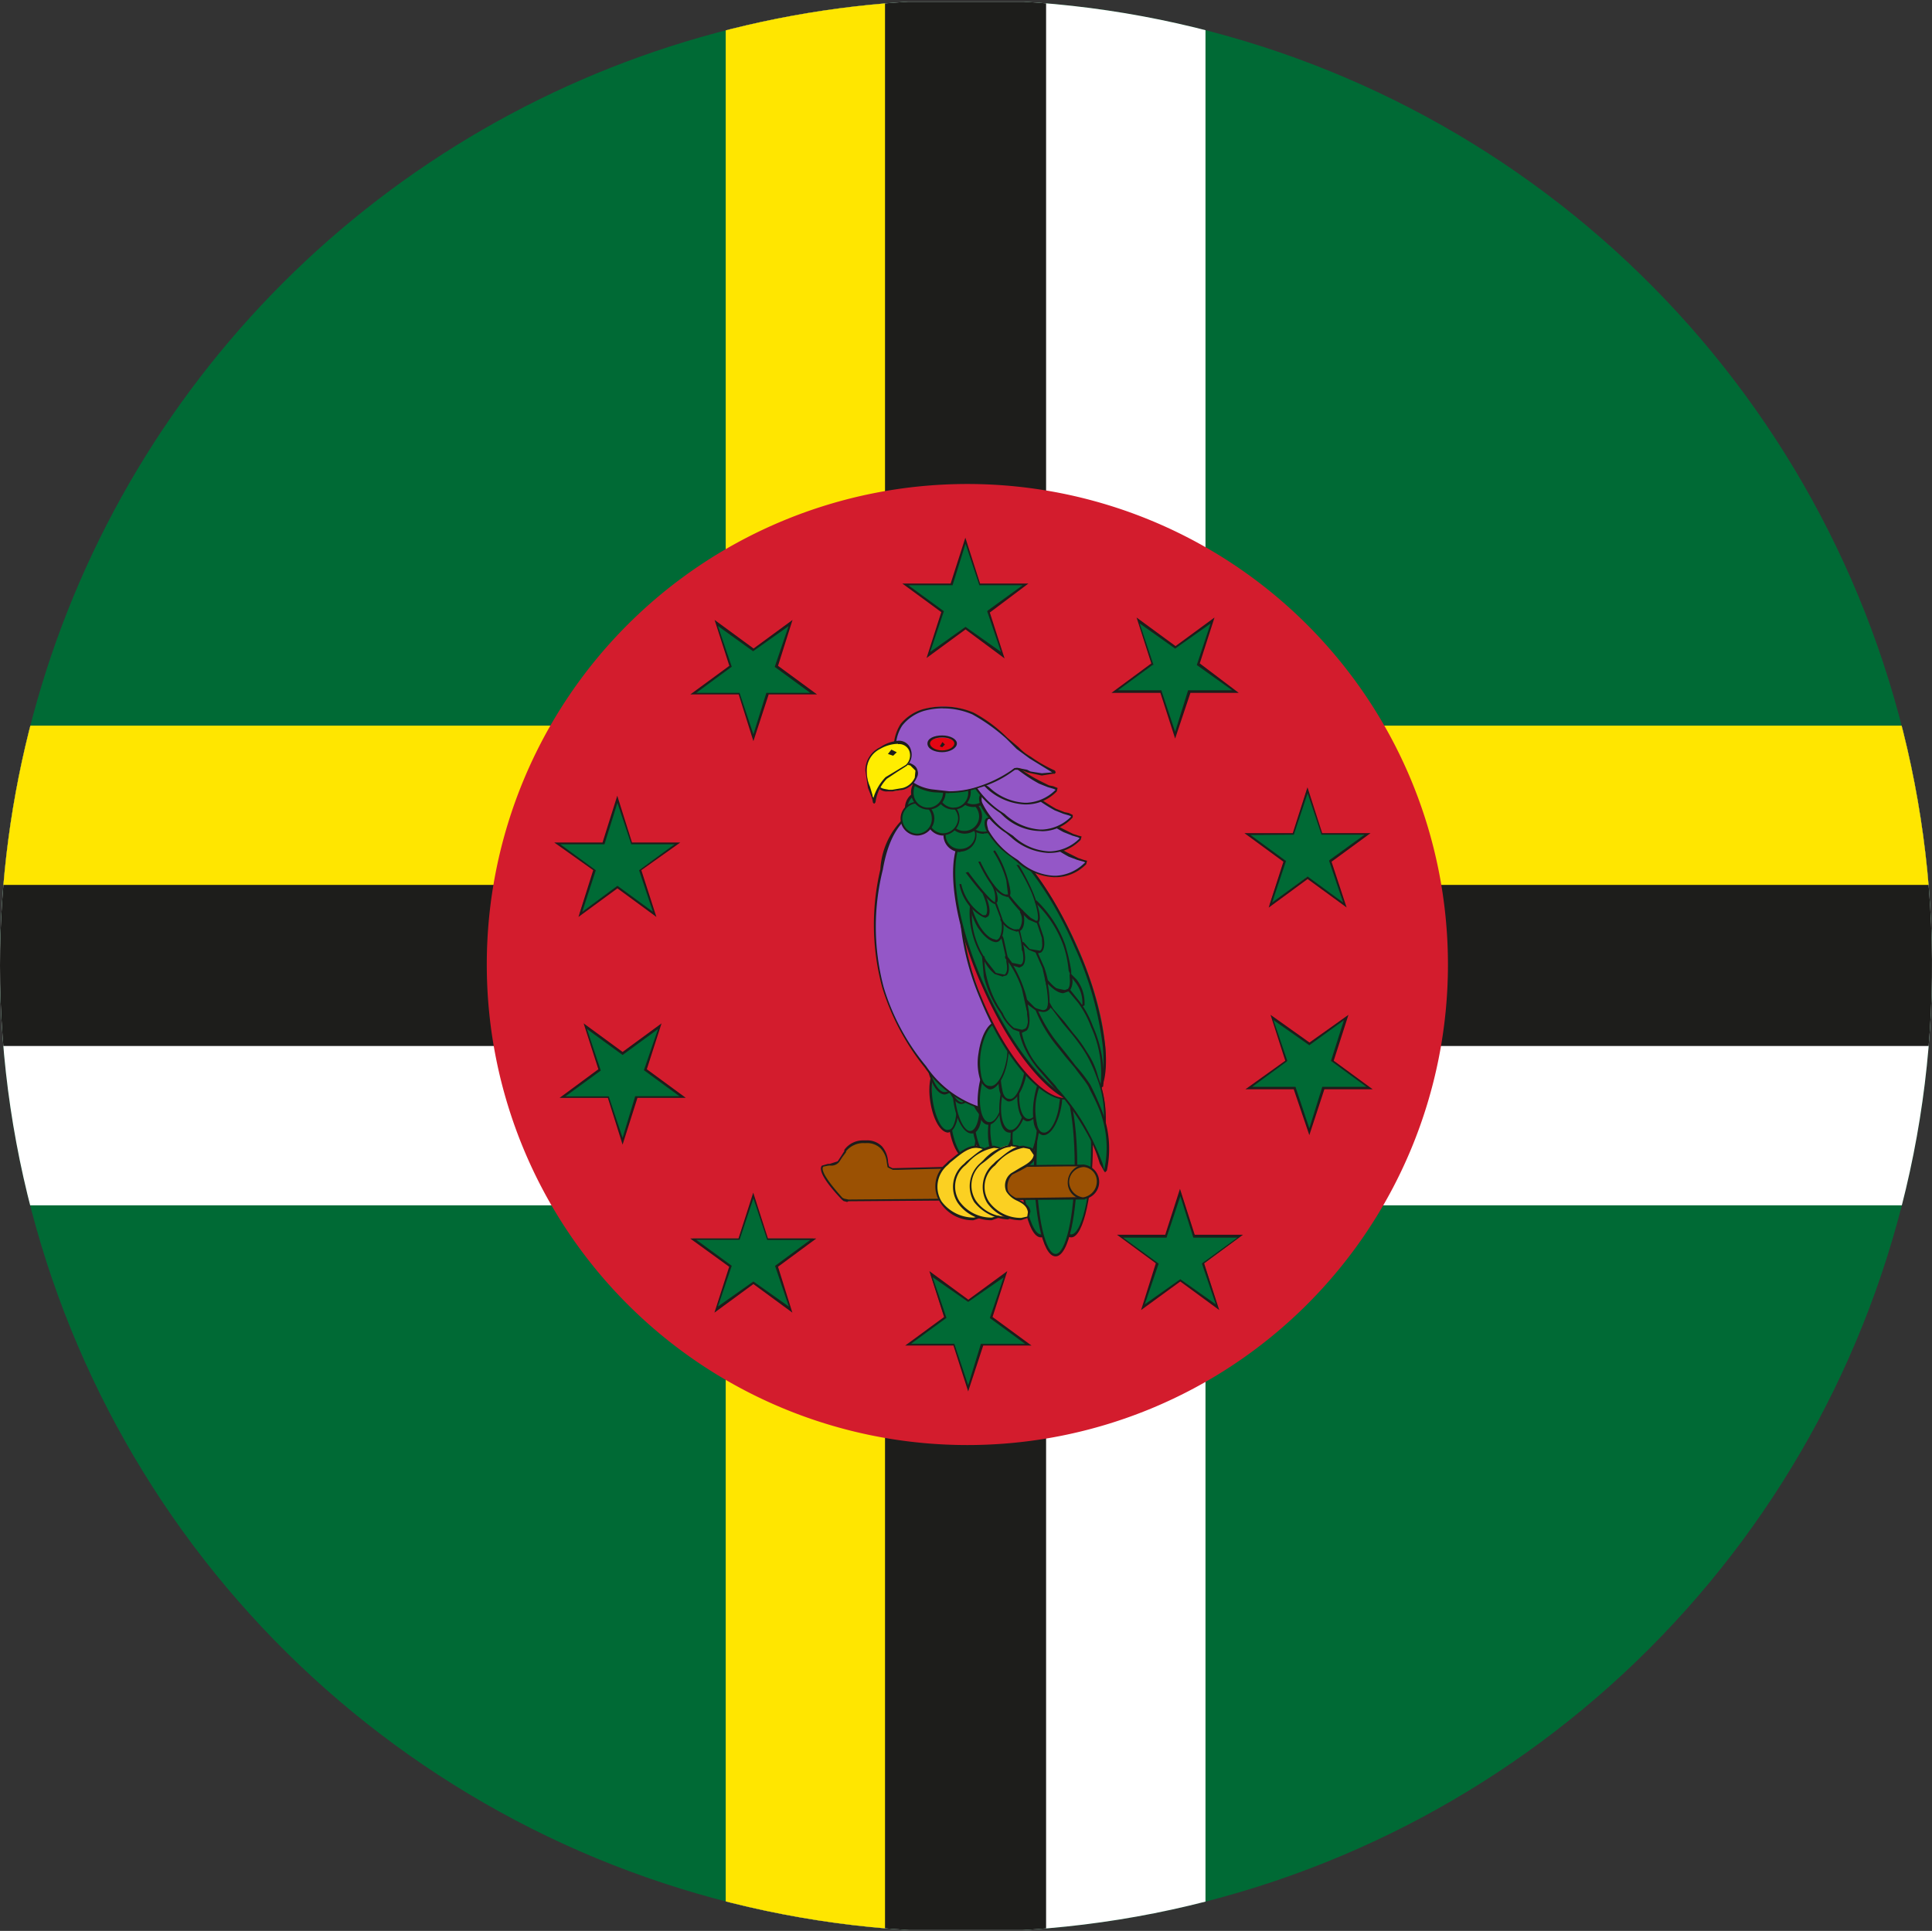 <svg xmlns="http://www.w3.org/2000/svg" xmlns:xlink="http://www.w3.org/1999/xlink" width="24" height="23.989" viewBox="0 0 24 23.989">
  <rect x="0" y="0" width="24" height="23.989" fill="#333333" stroke="none"/>
  <defs>
    <clipPath id="clip-path">
      <path id="Tracciato_1277" data-name="Tracciato 1277" d="M1.112,12.744A12,12,0,1,0,13.107.749,12,12,0,0,0,1.112,12.744" transform="translate(-1.112 -0.749)" fill="none"/>
    </clipPath>
  </defs>
  <g id="Dominica" transform="translate(-1.112 -0.749)">
    <g id="Raggruppa_44" data-name="Raggruppa 44" transform="translate(1.112 0.749)" clip-path="url(#clip-path)">
      <rect id="Rettangolo_108" data-name="Rettangolo 108" width="47.925" height="23.957" transform="translate(-11.962 0.022)" fill="#006a35"/>
      <rect id="Rettangolo_109" data-name="Rettangolo 109" width="47.925" height="5.96" transform="translate(-11.962 9.015)" fill="#fff"/>
      <rect id="Rettangolo_110" data-name="Rettangolo 110" width="47.925" height="3.98" transform="translate(-11.962 9.015)" fill="#1d1d1b"/>
      <rect id="Rettangolo_111" data-name="Rettangolo 111" width="47.925" height="1.979" transform="translate(-11.962 9.015)" fill="#ffe600"/>
      <rect id="Rettangolo_112" data-name="Rettangolo 112" width="5.96" height="23.957" transform="translate(9.015 0.022)" fill="#fff"/>
      <rect id="Rettangolo_113" data-name="Rettangolo 113" width="3.98" height="23.957" transform="translate(9.015 0.022)" fill="#1d1d1b"/>
      <rect id="Rettangolo_114" data-name="Rettangolo 114" width="1.979" height="23.957" transform="translate(9.015 0.022)" fill="#ffe600"/>
      <path id="Tracciato_1144" data-name="Tracciato 1144" d="M13.615,7.278a5.97,5.97,0,1,1-5.97-5.97,5.971,5.971,0,0,1,5.97,5.97" transform="translate(4.372 4.705)" fill="#d31c2d"/>
      <path id="Tracciato_1145" data-name="Tracciato 1145" d="M2.9,1.373l.183.538h.57l-.463.344.172.538L2.9,2.46l-.463.333.172-.538-.452-.344h.57Z" transform="translate(9.091 5.345)" fill="#006a35"/>
      <path id="Tracciato_1146" data-name="Tracciato 1146" d="M2.455,2.865l.183-.57L2.154,1.94h.6l.183-.57.183.57h.6L3.241,2.3l.183.57L2.939,2.51Zm.484-.387.441.312-.172-.506.011-.011.43-.312H3.111l-.172-.516-.161.516H2.229l.441.323L2.5,2.79Z" transform="translate(9.055 5.31)" fill="#1d1d1b"/>
      <path id="Tracciato_1147" data-name="Tracciato 1147" d="M2.2,1.468l.463.333.463-.333-.172.549.452.333h-.57L2.665,2.9,2.482,2.35h-.57l.463-.333Z" transform="translate(6.697 6.268)" fill="#006a35"/>
      <path id="Tracciato_1148" data-name="Tracciato 1148" d="M2.694,2.971,2.511,2.39h-.6l.484-.355-.183-.57.484.355.484-.355L3,2.035l.484.355h-.6Zm-.71-.6h.538l.172.516.161-.516H3.4l-.441-.323.172-.506-.441.312L2.253,1.54l.172.506Z" transform="translate(6.665 6.237)" fill="#1d1d1b"/>
      <path id="Tracciato_1149" data-name="Tracciato 1149" d="M1.755,2.22h.57l.183-.549.172.549h.57l-.463.333.183.549-.463-.333L2.035,3.1l.183-.549Z" transform="translate(5.164 8.253)" fill="#006a35"/>
      <path id="Tracciato_1150" data-name="Tracciato 1150" d="M3.021,3.174l-.484-.355-.484.355.183-.581-.484-.344h.6l.183-.581.183.581h.6l-.484.344Zm-.484-.387.441.323-.172-.516.441-.323H2.709l-.172-.516-.161.516H1.827l.441.323L2.1,3.11Z" transform="translate(5.133 8.218)" fill="#1d1d1b"/>
      <path id="Tracciato_1151" data-name="Tracciato 1151" d="M1.761,2.817l.463-.333-.172-.549.463.344.463-.344-.183.549.463.333h-.57l-.172.538-.183-.538Z" transform="translate(5.221 10.819)" fill="#006a35"/>
      <path id="Tracciato_1152" data-name="Tracciato 1152" d="M2.543,3.437,2.36,2.856h-.6L2.242,2.5l-.183-.57.484.355.484-.355-.183.57.484.355h-.6Zm-.71-.6h.538l.172.516L2.7,2.835h.549l-.441-.323L2.984,2l-.441.323L2.1,2l.172.516Z" transform="translate(5.191 10.784)" fill="#1d1d1b"/>
      <path id="Tracciato_1153" data-name="Tracciato 1153" d="M2.2,3.549l.172-.538-.463-.344h.57l.183-.538.172.538h.57l-.452.344.172.538-.463-.333Z" transform="translate(6.697 12.719)" fill="#006a35"/>
      <path id="Tracciato_1154" data-name="Tracciato 1154" d="M3.178,3.621l-.484-.355-.484.355.183-.57L1.909,2.7h.6l.183-.57.183.57h.6L3,3.051Zm-.484-.387.441.312L2.963,3.04,3.4,2.718H2.866L2.694,2.2l-.172.516H1.984l.441.323-.172.506Z" transform="translate(6.665 12.687)" fill="#1d1d1b"/>
      <path id="Tracciato_1155" data-name="Tracciato 1155" d="M2.913,3.641l-.172-.549H2.16l.463-.333L2.45,2.221l.463.333.463-.333L3.2,2.759l.463.333H3.085Z" transform="translate(9.11 13.614)" fill="#006a35"/>
      <path id="Tracciato_1156" data-name="Tracciato 1156" d="M2.942,3.712l-.183-.57h-.6l.484-.355-.183-.57.484.355.484-.355-.183.57.484.355h-.6Zm-.71-.592H2.77l.172.516L3.1,3.121h.549L3.211,2.8l.172-.506L2.942,2.6,2.5,2.292l.172.506Z" transform="translate(9.085 13.575)" fill="#1d1d1b"/>
      <path id="Tracciato_1157" data-name="Tracciato 1157" d="M3.621,3.546l-.463-.333L2.7,3.546l.172-.538-.463-.344h.581l.172-.538.172.538h.581l-.463.344Z" transform="translate(11.506 12.689)" fill="#006a35"/>
      <path id="Tracciato_1158" data-name="Tracciato 1158" d="M3.671,3.628l-.484-.355L2.7,3.628l.183-.581L2.4,2.692H3l.183-.57.183.57h.6l-.484.355Zm-1.194-.9.441.323-.172.506.441-.312.441.312-.172-.506.011-.011.43-.312H3.349l-.161-.516-.172.516Z" transform="translate(11.475 12.648)" fill="#1d1d1b"/>
      <path id="Tracciato_1159" data-name="Tracciato 1159" d="M4.049,2.806h-.57l-.172.549-.183-.549h-.57l.463-.333-.172-.549.463.333.452-.333-.172.549Z" transform="translate(12.958 10.712)" fill="#006a35"/>
      <path id="Tracciato_1160" data-name="Tracciato 1160" d="M3.346,3.416l-.194-.57h-.6l.495-.355-.183-.57.484.344.484-.344-.183.57.484.355h-.6Zm-.71-.6h.538l.172.516.161-.516h.549l-.441-.323.161-.506-.43.312L2.9,1.986l.172.506L3.066,2.5Z" transform="translate(12.919 10.687)" fill="#1d1d1b"/>
      <path id="Tracciato_1161" data-name="Tracciato 1161" d="M4.047,2.21l-.463.333.172.549-.463-.344-.463.344.183-.549L2.552,2.21h.57l.172-.549.183.549Z" transform="translate(12.94 8.152)" fill="#006a35"/>
      <path id="Tracciato_1162" data-name="Tracciato 1162" d="M3.818,3.153,3.334,2.8l-.484.355.183-.57-.484-.355h.6l.183-.57.183.57h.6l-.484.355Zm-1.194-.9.441.323-.172.516.441-.323.441.323L3.6,2.572l.011-.011.43-.312H3.506l-.172-.516-.172.516Z" transform="translate(12.91 8.121)" fill="#1d1d1b"/>
      <path id="Tracciato_1163" data-name="Tracciato 1163" d="M3.615,1.466l-.183.549.473.333H3.324l-.172.538-.183-.538H2.4l.463-.333L2.69,1.466l.463.333Z" transform="translate(11.448 6.245)" fill="#006a35"/>
      <path id="Tracciato_1164" data-name="Tracciato 1164" d="M3.191,2.968,3.008,2.4H2.4l.495-.366-.183-.57.484.355.484-.355-.183.57.484.366h-.6Zm-.71-.6h.538l.172.516.161-.516H3.9L3.46,2.054l.172-.516-.441.312L2.75,1.537l.172.516H2.911Z" transform="translate(11.407 6.208)" fill="#1d1d1b"/>
      <path id="Tracciato_1165" data-name="Tracciato 1165" d="M2.841,3.087c0,.624-.118,1.119-.258,1.119s-.258-.495-.258-1.119.118-1.119.258-1.119.258.506.258,1.119" transform="translate(10.724 11.145)" fill="#006a35"/>
      <path id="Tracciato_1166" data-name="Tracciato 1166" d="M2.593,4.237c-.172,0-.269-.581-.269-1.14s.1-1.13.269-1.13.269.581.269,1.13-.108,1.14-.269,1.14M2.593,2c-.118,0-.237.441-.237,1.1S2.475,4.2,2.593,4.2,2.84,3.764,2.84,3.1,2.711,2,2.593,2" transform="translate(10.714 11.136)" fill="#1d1d1b"/>
      <path id="Tracciato_1167" data-name="Tracciato 1167" d="M2.8,3.087c0,.624-.108,1.119-.247,1.119S2.29,3.711,2.29,3.087s.108-1.119.258-1.119.247.506.247,1.119" transform="translate(10.382 11.145)" fill="#006a35"/>
      <path id="Tracciato_1168" data-name="Tracciato 1168" d="M2.558,4.237c-.172,0-.269-.581-.269-1.14s.1-1.13.269-1.13.269.581.269,1.13-.1,1.14-.269,1.14M2.558,2c-.118,0-.247.441-.247,1.1S2.44,4.2,2.558,4.2s.237-.441.237-1.108S2.676,2,2.558,2" transform="translate(10.373 11.136)" fill="#1d1d1b"/>
      <path id="Tracciato_1169" data-name="Tracciato 1169" d="M2.813,3.11c0,.613-.118,1.119-.258,1.119s-.247-.506-.247-1.119.108-1.119.247-1.119.258.506.258,1.119" transform="translate(10.548 11.37)" fill="#006a35"/>
      <path id="Tracciato_1170" data-name="Tracciato 1170" d="M2.575,4.249c-.172,0-.269-.581-.269-1.13s.1-1.13.269-1.13.269.57.269,1.13-.1,1.13-.269,1.13m0-2.238c-.118,0-.237.441-.237,1.108s.118,1.1.237,1.1.237-.441.237-1.1-.118-1.108-.237-1.108" transform="translate(10.538 11.36)" fill="#1d1d1b"/>
      <path id="Tracciato_1171" data-name="Tracciato 1171" d="M2.532,2.389c.032.226-.011.409-.108.43s-.183-.161-.2-.387.011-.409.1-.42.183.161.215.377" transform="translate(9.592 11.574)" fill="#006a35"/>
      <path id="Tracciato_1172" data-name="Tracciato 1172" d="M2.439,2.841c-.1,0-.194-.172-.226-.4s.022-.42.118-.43.194.151.226.387a.7.7,0,0,1-.011.3C2.525,2.787,2.493,2.83,2.439,2.841Zm-.1-.807H2.331c-.075.011-.118.194-.086.409s.118.387.194.366c.043,0,.065-.043.086-.118a.843.843,0,0,0,.011-.29c-.032-.2-.118-.366-.194-.366" transform="translate(9.577 11.563)" fill="#1d1d1b"/>
      <path id="Tracciato_1173" data-name="Tracciato 1173" d="M2.559,2.391c.032.226-.011.409-.1.42s-.183-.151-.215-.377.011-.409.1-.42.183.161.215.377" transform="translate(9.855 11.594)" fill="#006a35"/>
      <path id="Tracciato_1174" data-name="Tracciato 1174" d="M2.469,2.85c-.1,0-.194-.172-.226-.4s.022-.42.118-.43l.011-.011c.1,0,.183.172.215.4a.871.871,0,0,1,0,.29C2.566,2.786,2.523,2.839,2.469,2.85Zm-.1-.807H2.362c-.075.011-.118.194-.086.409s.108.366.194.366c.043,0,.075-.043.086-.118a.843.843,0,0,0,.011-.29c-.032-.2-.118-.366-.194-.366" transform="translate(9.837 11.565)" fill="#1d1d1b"/>
      <path id="Tracciato_1175" data-name="Tracciato 1175" d="M2.51,2.359c.032.226-.022.409-.108.42s-.183-.161-.2-.377.011-.409.1-.42.183.151.215.377" transform="translate(9.377 11.271)" fill="#006a35"/>
      <path id="Tracciato_1176" data-name="Tracciato 1176" d="M2.417,2.81c-.1,0-.194-.172-.226-.4s.022-.42.118-.43.194.161.226.387a.921.921,0,0,1-.011.3c-.022.075-.054.129-.1.14ZM2.32,2H2.309c-.075.011-.118.194-.086.409s.118.387.194.366c.043,0,.065-.043.086-.118a.793.793,0,0,0,.011-.28C2.481,2.164,2.4,2,2.32,2" transform="translate(9.363 11.261)" fill="#1d1d1b"/>
      <path id="Tracciato_1177" data-name="Tracciato 1177" d="M2.537,2.36c.032.226-.011.42-.108.43s-.183-.151-.2-.387c-.032-.215.011-.409.1-.42s.183.161.215.377" transform="translate(9.641 11.28)" fill="#006a35"/>
      <path id="Tracciato_1178" data-name="Tracciato 1178" d="M2.444,2.82c-.1,0-.194-.172-.226-.4s.022-.42.118-.441.194.161.226.4-.011.43-.108.441Zm-.1-.807h0c-.086.011-.129.194-.1.409s.118.387.194.366.118-.194.1-.409c-.032-.194-.118-.366-.194-.366" transform="translate(9.626 11.262)" fill="#1d1d1b"/>
      <path id="Tracciato_1179" data-name="Tracciato 1179" d="M2.554,2.341c.032.226-.011.409-.108.42s-.183-.151-.2-.377.011-.409.1-.42.183.161.215.377" transform="translate(9.807 11.106)" fill="#006a35"/>
      <path id="Tracciato_1180" data-name="Tracciato 1180" d="M2.464,2.8c-.1,0-.194-.172-.226-.4s.022-.42.118-.441.194.161.226.4S2.561,2.78,2.464,2.8Zm-.1-.807H2.357c-.075.011-.118.194-.086.409s.118.377.194.366.118-.194.1-.409-.118-.366-.194-.366" transform="translate(9.788 11.086)" fill="#1d1d1b"/>
      <path id="Tracciato_1181" data-name="Tracciato 1181" d="M2.576,2.352c.032.226-.011.409-.1.42S2.3,2.621,2.264,2.4s.011-.409.1-.42.183.151.215.377" transform="translate(10.021 11.213)" fill="#006a35"/>
      <path id="Tracciato_1182" data-name="Tracciato 1182" d="M2.469,2.8c-.086,0-.183-.172-.2-.387a.941.941,0,0,1,0-.3c.022-.086.065-.14.108-.14.1-.022.194.161.226.387a.94.94,0,0,1,0,.3c-.022.086-.065.129-.108.14ZM2.383,2H2.372c-.032.011-.065.054-.075.129a.781.781,0,0,0-.011.28c.022.2.108.366.183.366h.011c.043,0,.075-.043.086-.118a.794.794,0,0,0,.011-.28C2.544,2.168,2.458,2,2.383,2" transform="translate(10.01 11.193)" fill="#1d1d1b"/>
      <path id="Tracciato_1183" data-name="Tracciato 1183" d="M2.526,2.326c.032.226-.022.409-.108.42s-.183-.151-.2-.377.011-.409.1-.42.183.151.215.377" transform="translate(9.533 10.949)" fill="#006a35"/>
      <path id="Tracciato_1184" data-name="Tracciato 1184" d="M2.424,2.777c-.086,0-.183-.172-.215-.4a.843.843,0,0,1,.011-.29c.022-.086.065-.14.108-.14.1-.022.194.151.226.387a.921.921,0,0,1-.011.3c-.022.086-.054.129-.1.14ZM2.338,1.97H2.327c-.032,0-.065.054-.075.129a.6.6,0,0,0-.011.28c.022.215.118.377.194.377.032-.011.065-.054.086-.129a.793.793,0,0,0,.011-.28c-.032-.2-.118-.377-.194-.377" transform="translate(9.517 10.939)" fill="#1d1d1b"/>
      <path id="Tracciato_1185" data-name="Tracciato 1185" d="M2.541,2.314c.032.215-.022.409-.118.43s-.2-.161-.237-.387.032-.409.129-.42.194.151.226.377" transform="translate(9.324 10.842)" fill="#006a35"/>
      <path id="Tracciato_1186" data-name="Tracciato 1186" d="M2.416,2.766c-.1,0-.194-.172-.226-.4s.022-.42.129-.43.215.151.247.387a.82.82,0,0,1-.022.29c-.022.1-.065.14-.118.151ZM2.33,1.959H2.32c-.086.011-.14.2-.108.409s.129.387.215.366c.043,0,.075-.043.1-.118a.65.65,0,0,0,.011-.29c-.022-.194-.118-.366-.2-.366" transform="translate(9.32 10.832)" fill="#1d1d1b"/>
      <path id="Tracciato_1187" data-name="Tracciato 1187" d="M2.621,1.774a.924.924,0,0,0-.42.732A3.115,3.115,0,0,0,2.223,3.98a2.865,2.865,0,0,0,.527.979,1.318,1.318,0,0,0,.9.559c.323.011.527-.237.656-.549.2-.538-.29-.775-.71-2.205-.151-.527-.215-.925-.527-1.043a.409.409,0,0,0-.452.054" transform="translate(8.75 8.295)" fill="#9457c7"/>
      <path id="Tracciato_1188" data-name="Tracciato 1188" d="M3.689,5.547H3.667a1.319,1.319,0,0,1-.914-.559A2.992,2.992,0,0,1,2.226,4,2.983,2.983,0,0,1,2.2,2.524a.949.949,0,0,1,.409-.732l.011-.011a.484.484,0,0,1,.28-.108l.194.043c.269.118.355.409.463.828l.065.237a6.632,6.632,0,0,0,.538,1.323c.183.377.29.581.172.882-.151.377-.366.559-.645.559M2.9,1.706a.455.455,0,0,0-.258.1l-.011.011c-.108.065-.312.2-.4.71a2.931,2.931,0,0,0,.011,1.463,2.8,2.8,0,0,0,.527.979,1.3,1.3,0,0,0,.893.559h.022c.269,0,.473-.183.624-.549.108-.29.011-.495-.172-.861A6.632,6.632,0,0,1,3.6,2.793l-.065-.237c-.118-.409-.194-.71-.452-.807A.444.444,0,0,0,2.9,1.706" transform="translate(8.736 8.277)" fill="#1d1d1b"/>
      <path id="Tracciato_1189" data-name="Tracciato 1189" d="M2.578,2.428c-.032.226-.129.387-.215.377s-.129-.194-.1-.42.118-.387.215-.377.129.2.1.42" transform="translate(10.041 11.535)" fill="#006a35"/>
      <path id="Tracciato_1190" data-name="Tracciato 1190" d="M2.384,2.836H2.373c-.043-.011-.086-.054-.108-.14a.941.941,0,0,1,0-.3c.032-.226.129-.4.226-.387.043,0,.086.054.108.14a.707.707,0,0,1,0,.3c-.022.215-.118.387-.215.387m.1-.807c-.075,0-.161.172-.194.377a.794.794,0,0,0,.011.28c.011.075.043.118.086.129.075.011.161-.161.194-.377a1.207,1.207,0,0,0,0-.28c-.022-.075-.054-.118-.086-.129Z" transform="translate(10.02 11.526)" fill="#1d1d1b"/>
      <path id="Tracciato_1191" data-name="Tracciato 1191" d="M2.6,2.447c-.032.226-.129.387-.215.377s-.129-.194-.1-.42.118-.4.215-.387.129.2.1.43" transform="translate(10.285 11.613)" fill="#006a35"/>
      <path id="Tracciato_1192" data-name="Tracciato 1192" d="M2.4,2.845H2.394c-.043-.011-.075-.054-.1-.14a.921.921,0,0,1-.011-.3c.032-.226.129-.4.226-.387.054.011.086.054.108.14a.868.868,0,0,1,.011.29c-.032.226-.129.4-.226.4m.1-.807c-.075,0-.161.172-.194.366a.843.843,0,0,0,.011.29c.011.075.043.118.086.129.075.011.172-.161.194-.377a.808.808,0,0,0,0-.28c-.022-.075-.054-.118-.086-.129Z" transform="translate(10.278 11.613)" fill="#1d1d1b"/>
      <path id="Tracciato_1193" data-name="Tracciato 1193" d="M2.565,2.394c-.032.215-.129.387-.215.377s-.129-.2-.1-.42.118-.4.215-.377.129.194.1.42" transform="translate(9.914 11.193)" fill="#006a35"/>
      <path id="Tracciato_1194" data-name="Tracciato 1194" d="M2.37,2.8H2.359c-.1-.022-.14-.2-.108-.441s.129-.409.226-.387c.043,0,.086.054.108.14A.856.856,0,0,1,2.6,2.4c-.043.226-.129.4-.226.4m.1-.807c-.075,0-.161.161-.194.366s.011.4.1.409.161-.151.194-.366a.856.856,0,0,0-.011-.29c-.011-.065-.043-.118-.075-.118Z" transform="translate(9.904 11.173)" fill="#1d1d1b"/>
      <path id="Tracciato_1195" data-name="Tracciato 1195" d="M2.59,2.411c-.032.215-.129.387-.215.377s-.129-.194-.1-.42.118-.4.215-.387.129.2.1.43" transform="translate(10.158 11.262)" fill="#006a35"/>
      <path id="Tracciato_1196" data-name="Tracciato 1196" d="M2.395,2.81H2.384c-.1-.011-.14-.2-.108-.441s.129-.409.226-.387.14.2.118.43-.129.4-.226.4M2.492,2c-.075,0-.161.172-.194.377s.011.387.1.4.172-.151.194-.366S2.578,2.014,2.5,2Z" transform="translate(10.148 11.261)" fill="#1d1d1b"/>
      <path id="Tracciato_1197" data-name="Tracciato 1197" d="M2.617,2.388c-.032.226-.129.4-.215.387s-.129-.2-.108-.43.129-.387.215-.377.14.194.108.42" transform="translate(10.368 11.145)" fill="#006a35"/>
      <path id="Tracciato_1198" data-name="Tracciato 1198" d="M2.415,2.805H2.4c-.086-.022-.14-.2-.108-.441s.118-.4.215-.4h.011c.1.022.14.215.108.441s-.118.4-.215.4M2.512,2c-.075,0-.161.161-.194.366s.011.4.1.409.172-.151.194-.366S2.6,2.009,2.522,2Z" transform="translate(10.354 11.126)" fill="#1d1d1b"/>
      <path id="Tracciato_1199" data-name="Tracciato 1199" d="M2.63,2.4c-.032.226-.129.387-.215.377s-.129-.194-.1-.42.118-.387.215-.377.129.2.1.42" transform="translate(10.548 11.301)" fill="#006a35"/>
      <path id="Tracciato_1200" data-name="Tracciato 1200" d="M2.436,2.813H2.425c-.043-.011-.086-.054-.108-.14a.94.94,0,0,1,0-.3c.032-.226.129-.409.226-.387.054,0,.086.054.108.14a.907.907,0,0,1,.011.3c-.032.215-.129.387-.226.387m.1-.807c-.075,0-.161.172-.194.377a.793.793,0,0,0,.011.28c.011.075.043.118.086.118.075.011.172-.151.194-.366a.808.808,0,0,0,0-.28c-.022-.075-.054-.118-.086-.129Z" transform="translate(10.527 11.29)" fill="#1d1d1b"/>
      <path id="Tracciato_1201" data-name="Tracciato 1201" d="M2.589,2.365c-.032.226-.129.387-.215.377s-.129-.194-.1-.42.118-.387.215-.377c.075.011.129.194.1.42" transform="translate(10.148 10.921)" fill="#006a35"/>
      <path id="Tracciato_1202" data-name="Tracciato 1202" d="M2.4,2.774H2.385a.19.19,0,0,1-.108-.14.94.94,0,0,1,0-.3c.032-.226.129-.409.226-.387.043,0,.086.054.108.14a.907.907,0,0,1,.011.3c-.032.215-.129.387-.226.387m.1-.807c-.075,0-.161.161-.194.377a.793.793,0,0,0,.011.28c.011.075.043.118.086.118.075.022.161-.151.194-.366a.6.6,0,0,0-.011-.28c-.011-.075-.043-.129-.075-.129Z" transform="translate(10.137 10.91)" fill="#1d1d1b"/>
      <path id="Tracciato_1203" data-name="Tracciato 1203" d="M2.6,2.361c-.032.215-.129.387-.226.377s-.151-.2-.118-.43.129-.387.226-.377.151.2.118.43" transform="translate(9.915 10.774)" fill="#006a35"/>
      <path id="Tracciato_1204" data-name="Tracciato 1204" d="M2.392,2.769H2.382a.218.218,0,0,1-.118-.151.7.7,0,0,1-.011-.3c.032-.226.129-.4.237-.387.054,0,.1.054.118.14a.706.706,0,0,1,.011.3c-.022.215-.129.4-.226.4m.086-.818c-.086,0-.172.172-.2.366a.921.921,0,0,0,.011.3c.022.075.054.108.1.108.086.022.183-.14.215-.355a.933.933,0,0,0-.011-.3c-.022-.054-.054-.118-.1-.118Z" transform="translate(9.903 10.764)" fill="#1d1d1b"/>
      <path id="Tracciato_1205" data-name="Tracciato 1205" d="M3.617,4.646c-.3.14-.807-.409-1.13-1.216s-.355-1.538-.054-1.667.807.43,1.14,1.226.344,1.549.043,1.657" transform="translate(9.712 8.984)" fill="#d3122f"/>
      <path id="Tracciato_1206" data-name="Tracciato 1206" d="M3.533,4.7c-.312,0-.764-.527-1.054-1.248a3.225,3.225,0,0,1-.258-1.1c-.011-.312.065-.527.215-.592l.1-.022c.312,0,.764.527,1.054,1.259a2.988,2.988,0,0,1,.258,1.087c.011.323-.065.538-.215.592l-.1.022m-1-2.926-.086.011c-.14.065-.215.269-.2.57A3.227,3.227,0,0,0,2.5,3.444c.29.7.732,1.237,1.033,1.237l.086-.022c.14-.054.215-.258.2-.57a3.116,3.116,0,0,0-.258-1.076c-.29-.71-.732-1.237-1.033-1.237" transform="translate(9.698 8.96)" fill="#1d1d1b"/>
      <path id="Tracciato_1207" data-name="Tracciato 1207" d="M3.889,5.061c-.312.14-.9-.495-1.312-1.409s-.484-1.786-.161-1.926.9.495,1.312,1.409.484,1.786.161,1.926" transform="translate(9.644 8.601)" fill="#006a35"/>
      <path id="Tracciato_1208" data-name="Tracciato 1208" d="M3.8,5.106c-.344,0-.861-.613-1.226-1.442-.42-.925-.484-1.8-.161-1.936l.1-.022c.344,0,.861.6,1.226,1.442A4.234,4.234,0,0,1,4.1,4.407c.032.366-.032.6-.194.678l-.1.022M2.514,1.729l-.086.022c-.312.129-.237.99.172,1.9.355.807.871,1.42,1.2,1.42l.086-.011c.151-.065.215-.3.183-.656a4.175,4.175,0,0,0-.355-1.248c-.355-.818-.882-1.431-1.2-1.431" transform="translate(9.631 8.599)" fill="#1d1d1b"/>
      <path id="Tracciato_1209" data-name="Tracciato 1209" d="M2.343,2.112c0-.022.086-.032.054-.237l.065.065a.442.442,0,0,1,.1.28l-.011.022L2.5,2.273a.177.177,0,0,1-.129-.086l-.032-.075" transform="translate(10.899 10.238)" fill="#006a35"/>
      <path id="Tracciato_1210" data-name="Tracciato 1210" d="M2.514,2.294c-.054,0-.1-.032-.14-.1l-.032-.065.011-.043c.022-.022.065-.054.043-.2l.011-.011h.011l.065.065a.472.472,0,0,1,.1.29v.032Zm-.086-.377a.211.211,0,0,1-.054.194l-.011.011.032.065c.022.032.065.086.118.086l.043-.022V2.229a.413.413,0,0,0-.1-.269l-.032-.043" transform="translate(10.89 10.228)" fill="#1d1d1b"/>
      <path id="Tracciato_1211" data-name="Tracciato 1211" d="M2.673,2.94A.3.3,0,0,1,2.544,2.9l-.108-.118V2.768h.022l.1.108.151.032c.054-.043.032-.151.032-.215L2.727,2.66a1.333,1.333,0,0,0-.065-.312,1.384,1.384,0,0,0-.355-.538V1.789h.022a1.422,1.422,0,0,1,.355.549,2.381,2.381,0,0,1,.075.323v.032c.011.075.022.194-.043.237l-.043.011" transform="translate(10.548 9.399)" fill="#1d1d1b"/>
      <path id="Tracciato_1212" data-name="Tracciato 1212" d="M2.645,2.677l-.1-.032a.476.476,0,0,1-.129-.161L2.386,2.43a1.056,1.056,0,0,1-.129-.323.95.95,0,0,1-.022-.3L2.257,1.8l.011.022a.825.825,0,0,0,.011.28,1.056,1.056,0,0,0,.129.323l.032.054.118.151.108.022c.043-.032.032-.108.022-.161V2.462l-.054-.237L2.623,2.2l-.011-.022.011-.022.011.011.011.011.011.032.054.247v.022c.011.054.022.151-.022.183l-.043.011" transform="translate(9.813 9.457)" fill="#1d1d1b"/>
      <path id="Tracciato_1213" data-name="Tracciato 1213" d="M2.445,2.3l-.1-.032-.075-.086V2.155h.022l.065.086.108.022c.043-.022.032-.108.022-.161L2.477,2.08a.839.839,0,0,0-.043-.237l-.011-.011V1.822l.032.011v.011l.054.237v.011c.011.065.022.161-.032.194L2.445,2.3" transform="translate(10.216 9.721)" fill="#1d1d1b"/>
      <path id="Tracciato_1214" data-name="Tracciato 1214" d="M2.486,2.221l-.108-.043L2.292,2.1V2.081h.022l.075.086.129.022c.043-.032.022-.118.022-.161l-.065-.194V1.812l.022.011.065.194c.011.054.022.151-.032.194l-.043.011" transform="translate(10.402 9.623)" fill="#1d1d1b"/>
      <path id="Tracciato_1215" data-name="Tracciato 1215" d="M2.752,2.81l-.118-.043a.551.551,0,0,1-.151-.194L2.44,2.509a1.347,1.347,0,0,1-.172-.4l-.022-.247.011-.011.022.011A.844.844,0,0,0,2.3,2.1a1.287,1.287,0,0,0,.161.4l.043.065a.464.464,0,0,0,.14.183l.14.032c.043-.032.032-.14.022-.2V2.552l-.065-.29a1.281,1.281,0,0,0-.2-.377V1.875l.022-.011a1.491,1.491,0,0,1,.2.387,1.138,1.138,0,0,1,.065.3v.011c.011.086.032.194-.032.237l-.043.011" transform="translate(9.953 10.023)" fill="#1d1d1b"/>
      <path id="Tracciato_1216" data-name="Tracciato 1216" d="M2.521,2.6,2.4,2.558l-.1-.1L2.3,2.44h.022l.1.1c.043.032.108.054.14.032s.032-.14.022-.2V2.343l-.065-.29-.086-.194.011-.011h.011l.086.194a1.241,1.241,0,0,1,.065.3v.022c.011.075.032.183-.032.226L2.521,2.6" transform="translate(10.431 9.975)" fill="#1d1d1b"/>
      <path id="Tracciato_1217" data-name="Tracciato 1217" d="M2.555,2.276H2.544c-.108-.022-.183-.14-.215-.183a.876.876,0,0,1-.1-.269l.011-.011.011.011a1.079,1.079,0,0,0,.1.247c.032.054.108.161.194.172.011.011.043.011.065-.043a.334.334,0,0,0,0-.226L2.544,1.8V1.792h.022l.065.183a.372.372,0,0,1,0,.237c-.022.054-.054.065-.075.065" transform="translate(9.816 9.428)" fill="#1d1d1b"/>
      <path id="Tracciato_1218" data-name="Tracciato 1218" d="M2.471,2.069l-.032-.011a.263.263,0,0,1-.172-.14L2.278,1.9l.011.011a.261.261,0,0,0,.151.129H2.5a.2.2,0,0,0,.011-.215L2.525,1.8h.022c.032.118.022.226-.032.258Z" transform="translate(10.158 9.506)" fill="#1d1d1b"/>
      <path id="Tracciato_1219" data-name="Tracciato 1219" d="M2.641,2.469l-.1-.043a1.9,1.9,0,0,1-.258-.29l-.011-.011L2.3,2.114a1.865,1.865,0,0,0,.269.29l.075.043c.032-.022.011-.161-.065-.355A2.458,2.458,0,0,0,2.4,1.759l-.011-.011h.032a2.458,2.458,0,0,1,.172.333c.011.022.14.344.065.387Z" transform="translate(10.236 8.999)" fill="#1d1d1b"/>
      <path id="Tracciato_1220" data-name="Tracciato 1220" d="M2.543,2.19,2.51,2.179a.584.584,0,0,1-.29-.4V1.77h.022a.615.615,0,0,0,.269.387h.032c.022-.011.043-.086-.032-.258V1.888h.022c.086.183.065.28.032.29Z" transform="translate(9.699 9.213)" fill="#1d1d1b"/>
      <path id="Tracciato_1221" data-name="Tracciato 1221" d="M2.593,2.154c-.032,0-.118-.065-.355-.377l-.011-.011.032-.011c.28.377.333.377.333.377a.318.318,0,0,0-.043-.215V1.907h.022c.054.108.075.226.032.237Z" transform="translate(9.768 9.077)" fill="#1d1d1b"/>
      <path id="Tracciato_1222" data-name="Tracciato 1222" d="M2.6,2.312,2.565,2.3c-.054-.011-.172-.1-.323-.42V1.871h.022c.161.333.269.4.312.409h.032L2.586,2.1a1.3,1.3,0,0,0-.161-.355l.011-.011h.011a1.227,1.227,0,0,1,.161.366c.032.118.043.194.011.2Z" transform="translate(9.914 8.833)" fill="#1d1d1b"/>
      <path id="Tracciato_1223" data-name="Tracciato 1223" d="M3.007,3.214c-.043.011-.065-.183-.269-.484a2.793,2.793,0,0,0-.387-.484,1.137,1.137,0,0,0-.032-.366s.161.226.29.129l.129.161a1.712,1.712,0,0,1,.161.29,1.291,1.291,0,0,1,.108.753" transform="translate(10.665 10.287)" fill="#006a35"/>
      <path id="Tracciato_1224" data-name="Tracciato 1224" d="M3.007,3.245l-.065-.108a2.336,2.336,0,0,0-.2-.387,2.793,2.793,0,0,0-.387-.484V2.256A1.574,1.574,0,0,0,2.319,1.9V1.879l.022.011s.108.14.2.14l.065-.022H2.62l.129.161a1.216,1.216,0,0,1,.161.3,1.538,1.538,0,0,1,.129.753l-.022.011Zm-.635-.99a2.434,2.434,0,0,1,.387.484,2.63,2.63,0,0,1,.215.387l.032.086a1.385,1.385,0,0,0-.118-.732,1.216,1.216,0,0,0-.161-.3l-.118-.14-.065.022c-.075,0-.151-.075-.194-.118a1.326,1.326,0,0,1,.022.312" transform="translate(10.665 10.277)" fill="#1d1d1b"/>
      <path id="Tracciato_1225" data-name="Tracciato 1225" d="M3.148,3.575c-.032.011-.054-.183-.226-.506a3.282,3.282,0,0,0-.366-.506l-.2-.237c-.086-.108-.022-.344-.022-.344s.14.075.151-.075l.054.065.237.3.183.237a1.783,1.783,0,0,1,.129.312,1.207,1.207,0,0,1,.065.753" transform="translate(10.547 10.56)" fill="#006a35"/>
      <path id="Tracciato_1226" data-name="Tracciato 1226" d="M3.162,3.607,3.1,3.5a2.885,2.885,0,0,0-.172-.409,3.283,3.283,0,0,0-.366-.506l-.032-.032-.172-.2C2.258,2.23,2.333,2,2.333,2V1.982h.022L2.419,2c.043,0,.065-.022.065-.086V1.907h.022l.043.075.14.161.108.14a1.528,1.528,0,0,1,.172.237.955.955,0,0,1,.14.312,1.441,1.441,0,0,1,.075.753ZM2.355,2.015c-.011.054-.054.226.022.312a1.21,1.21,0,0,0,.172.2l.022.032a3.278,3.278,0,0,1,.377.516,3.326,3.326,0,0,1,.183.409l.022.086a1.264,1.264,0,0,0-.065-.742,1.633,1.633,0,0,0-.14-.3,2.319,2.319,0,0,0-.172-.237l-.108-.129-.129-.172-.022-.022a.1.1,0,0,1-.1.054l-.065-.011" transform="translate(10.533 10.55)" fill="#1d1d1b"/>
      <path id="Tracciato_1227" data-name="Tracciato 1227" d="M3.344,4.034c-.032.011-.054-.183-.226-.506a3.857,3.857,0,0,0-.355-.506,1.219,1.219,0,0,1-.215-.237.861.861,0,0,1-.172-.247A.679.679,0,0,1,2.29,2.3c.183.011.075-.355.065-.4a.267.267,0,0,0,.129.118,2.238,2.238,0,0,0,.237.409l.247.3a2.319,2.319,0,0,1,.172.237,1.091,1.091,0,0,1,.14.312,1.207,1.207,0,0,1,.065.753" transform="translate(10.382 10.521)" fill="#006a35"/>
      <path id="Tracciato_1228" data-name="Tracciato 1228" d="M3.354,4.055l-.065-.108a1.736,1.736,0,0,0-.172-.4,3.006,3.006,0,0,0-.355-.506L2.719,3l-.172-.2a1.3,1.3,0,0,1-.172-.247,1,1,0,0,1-.086-.237L2.3,2.3l.011-.011.054-.022c.065-.065.011-.258,0-.333l-.011-.022L2.364,1.9h.011c.032.043.086.108.129.118l.011.011a1.853,1.853,0,0,0,.237.4l.129.161.108.14a1.786,1.786,0,0,1,.183.237,3.389,3.389,0,0,1,.14.312,1.3,1.3,0,0,1,.065.753ZM2.321,2.323a.829.829,0,0,0,.075.215.943.943,0,0,0,.172.247l.172.194.022.032a2.645,2.645,0,0,1,.377.527c.1.183.151.323.183.4l.022.086a1.277,1.277,0,0,0-.054-.732c-.054-.14-.118-.247-.14-.3-.043-.075-.086-.118-.172-.237l-.118-.14L2.73,2.452a1.694,1.694,0,0,1-.237-.409l-.1-.075c.022.118.043.258-.011.323l-.065.032" transform="translate(10.373 10.511)" fill="#1d1d1b"/>
      <path id="Tracciato_1229" data-name="Tracciato 1229" d="M2.611,1.9a.2.2,0,0,1-.409,0,.2.2,0,0,1,.409,0" transform="translate(9.524 8.472)" fill="#006a35"/>
      <path id="Tracciato_1230" data-name="Tracciato 1230" d="M2.416,2.114a.21.21,0,1,1,0-.42.2.2,0,0,1,.2.2.207.207,0,0,1-.2.215m0-.4a.181.181,0,0,0-.183.183.175.175,0,0,0,.183.183A.181.181,0,0,0,2.6,1.9a.189.189,0,0,0-.183-.183" transform="translate(9.514 8.472)" fill="#1d1d1b"/>
      <path id="Tracciato_1231" data-name="Tracciato 1231" d="M2.679,1.894a.226.226,0,1,1-.226-.226.221.221,0,0,1,.226.226" transform="translate(9.768 8.218)" fill="#006a35"/>
      <path id="Tracciato_1232" data-name="Tracciato 1232" d="M2.463,2.141A.237.237,0,1,1,2.7,1.9a.239.239,0,0,1-.237.237m0-.452a.216.216,0,0,0-.215.215.215.215,0,0,0,.43,0,.216.216,0,0,0-.215-.215" transform="translate(9.758 8.218)" fill="#1d1d1b"/>
      <path id="Tracciato_1233" data-name="Tracciato 1233" d="M2.556,1.858a.193.193,0,0,1-.194.194.194.194,0,1,1,0-.387.193.193,0,0,1,.194.194" transform="translate(9.094 8.179)" fill="#006a35"/>
      <path id="Tracciato_1234" data-name="Tracciato 1234" d="M2.372,2.092a.215.215,0,1,1,.215-.215.216.216,0,0,1-.215.215m0-.4a.189.189,0,0,0-.183.183.183.183,0,1,0,.366,0,.189.189,0,0,0-.183-.183" transform="translate(9.085 8.16)" fill="#1d1d1b"/>
      <path id="Tracciato_1235" data-name="Tracciato 1235" d="M2.605,1.877a.193.193,0,0,1-.194.194.2.2,0,0,1-.2-.194.2.2,0,0,1,.2-.2.2.2,0,0,1,.194.2" transform="translate(9.572 8.267)" fill="#006a35"/>
      <path id="Tracciato_1236" data-name="Tracciato 1236" d="M2.421,2.1a.216.216,0,0,1-.215-.215.215.215,0,0,1,.43,0,.216.216,0,0,1-.215.215m0-.4a.181.181,0,0,0-.183.183.175.175,0,0,0,.183.183A.181.181,0,0,0,2.6,1.887.189.189,0,0,0,2.421,1.7" transform="translate(9.563 8.257)" fill="#1d1d1b"/>
      <path id="Tracciato_1237" data-name="Tracciato 1237" d="M2.615,1.837a.2.2,0,0,1-.194.2.212.212,0,0,1-.2-.2.2.2,0,0,1,.2-.194.193.193,0,0,1,.194.194" transform="translate(9.67 7.974)" fill="#006a35"/>
      <path id="Tracciato_1238" data-name="Tracciato 1238" d="M2.431,2.071a.215.215,0,1,1,.215-.215.216.216,0,0,1-.215.215m0-.4a.183.183,0,0,0,0,.366.183.183,0,1,0,0-.366" transform="translate(9.66 7.955)" fill="#1d1d1b"/>
      <path id="Tracciato_1239" data-name="Tracciato 1239" d="M2.58,1.87a.2.2,0,1,1-.4,0,.2.2,0,0,1,.2-.194.193.193,0,0,1,.194.194" transform="translate(9.329 8.296)" fill="#006a35"/>
      <path id="Tracciato_1240" data-name="Tracciato 1240" d="M2.4,2.095a.21.21,0,1,1,0-.42.2.2,0,0,1,.2.2.207.207,0,0,1-.2.215m0-.4a.181.181,0,0,0-.183.183.184.184,0,0,0,.183.194.191.191,0,0,0,.183-.194A.189.189,0,0,0,2.4,1.7" transform="translate(9.319 8.286)" fill="#1d1d1b"/>
      <path id="Tracciato_1241" data-name="Tracciato 1241" d="M2.593,1.84a.2.2,0,0,1-.2.194.194.194,0,1,1,0-.387.2.2,0,0,1,.2.194" transform="translate(9.455 8.003)" fill="#006a35"/>
      <path id="Tracciato_1242" data-name="Tracciato 1242" d="M2.408,2.074a.215.215,0,1,1,.215-.215.216.216,0,0,1-.215.215m0-.4a.189.189,0,0,0-.183.183.191.191,0,0,0,.183.194.184.184,0,0,0,.183-.194.181.181,0,0,0-.183-.183" transform="translate(9.436 7.984)" fill="#1d1d1b"/>
      <path id="Tracciato_1243" data-name="Tracciato 1243" d="M2.551,1.87a.2.2,0,1,1-.4,0,.2.2,0,0,1,.2-.194.193.193,0,0,1,.194.194" transform="translate(9.046 8.296)" fill="#006a35"/>
      <path id="Tracciato_1244" data-name="Tracciato 1244" d="M2.366,2.095a.21.21,0,1,1,.215-.215.216.216,0,0,1-.215.215m0-.4a.189.189,0,0,0-.183.183.191.191,0,0,0,.183.194.184.184,0,0,0,.183-.194A.181.181,0,0,0,2.366,1.7" transform="translate(9.026 8.286)" fill="#1d1d1b"/>
      <path id="Tracciato_1245" data-name="Tracciato 1245" d="M2.564,1.84a.193.193,0,0,1-.194.194.194.194,0,1,1,0-.387.193.193,0,0,1,.194.194" transform="translate(9.172 8.003)" fill="#006a35"/>
      <path id="Tracciato_1246" data-name="Tracciato 1246" d="M2.379,2.074a.215.215,0,1,1,.215-.215.216.216,0,0,1-.215.215m0-.4a.181.181,0,0,0-.183.183.184.184,0,0,0,.183.194.191.191,0,0,0,.183-.194.189.189,0,0,0-.183-.183" transform="translate(9.153 7.984)" fill="#1d1d1b"/>
      <path id="Tracciato_1247" data-name="Tracciato 1247" d="M3.494,2.252c.011.043-.161.172-.366.183a.744.744,0,0,1-.484-.194c-.118-.1-.323-.237-.377-.387a.158.158,0,0,1,0-.14l.086-.022a1.507,1.507,0,0,1,.635.29,2.066,2.066,0,0,0,.29.183l.108.054.108.032" transform="translate(9.996 8.462)" fill="#9457c7"/>
      <path id="Tracciato_1248" data-name="Tracciato 1248" d="M3.11,2.455a.745.745,0,0,1-.463-.194l-.065-.054a1.025,1.025,0,0,1-.312-.333c-.011-.022-.043-.108,0-.151l.1-.032h.011a1.513,1.513,0,0,1,.635.29,1.748,1.748,0,0,0,.29.183l.108.054.065.022.043.011-.011.043a.529.529,0,0,1-.366.161Zm-.742-.742-.075.022c-.032.043,0,.108,0,.129A1.017,1.017,0,0,0,2.6,2.2l.065.043a.7.7,0,0,0,.441.194h.032a.541.541,0,0,0,.344-.151L3.5,2.272l-.022-.011L3.4,2.24,3.293,2.2A2.13,2.13,0,0,1,2.991,2a1.451,1.451,0,0,0-.613-.29Z" transform="translate(9.982 8.443)" fill="#1d1d1b"/>
      <path id="Tracciato_1249" data-name="Tracciato 1249" d="M3.488,2.234c.011.043-.161.161-.366.172a.682.682,0,0,1-.484-.183,1.293,1.293,0,0,1-.377-.387.158.158,0,0,1,0-.14l.1-.032a1.556,1.556,0,0,1,.624.3,1.767,1.767,0,0,0,.29.183l.118.054.1.032" transform="translate(9.938 8.179)" fill="#9457c7"/>
      <path id="Tracciato_1250" data-name="Tracciato 1250" d="M3.1,2.437a.745.745,0,0,1-.463-.194l-.065-.054a.922.922,0,0,1-.312-.333c-.011-.032-.043-.108,0-.151l.1-.043h.011a1.638,1.638,0,0,1,.635.3,1.748,1.748,0,0,0,.29.183l.108.054.065.022.043.011L3.5,2.275a.529.529,0,0,1-.366.161Zm-.742-.742-.075.022a.116.116,0,0,0,0,.108.9.9,0,0,0,.312.355l.065.043a.7.7,0,0,0,.441.194h.032a.541.541,0,0,0,.344-.151l.011-.011L3.47,2.243l-.075-.022-.108-.043a2.13,2.13,0,0,1-.3-.194A1.584,1.584,0,0,0,2.362,1.694Z" transform="translate(9.924 8.16)" fill="#1d1d1b"/>
      <path id="Tracciato_1251" data-name="Tracciato 1251" d="M3.478,2.2c.011.043-.161.172-.366.183a.744.744,0,0,1-.484-.194A1.293,1.293,0,0,1,2.251,1.8a.158.158,0,0,1,0-.14l.086-.022a1.438,1.438,0,0,1,.635.29,1.766,1.766,0,0,0,.29.183l.108.054.108.032" transform="translate(9.84 7.935)" fill="#9457c7"/>
      <path id="Tracciato_1252" data-name="Tracciato 1252" d="M3.094,2.4a.689.689,0,0,1-.463-.194L2.6,2.176a1.072,1.072,0,0,1-.344-.355c-.011-.022-.043-.108,0-.151l.1-.032h.011A1.446,1.446,0,0,1,3,1.928a2.645,2.645,0,0,0,.29.194l.108.043.054.011L3.5,2.2V2.23a.517.517,0,0,1-.377.172ZM2.352,1.66l-.075.022c-.032.043,0,.108,0,.129a1.144,1.144,0,0,0,.312.333l.065.043a.718.718,0,0,0,.441.194h.032A.541.541,0,0,0,3.47,2.23l.011-.011L3.46,2.208l-.075-.022-.108-.043a1.877,1.877,0,0,1-.29-.194,1.671,1.671,0,0,0-.624-.29Z" transform="translate(9.826 7.925)" fill="#1d1d1b"/>
      <path id="Tracciato_1253" data-name="Tracciato 1253" d="M3.46,2.178c.011.032-.161.172-.366.183a.744.744,0,0,1-.484-.194,1.293,1.293,0,0,1-.377-.387.158.158,0,0,1,0-.14l.1-.032a1.556,1.556,0,0,1,.624.3,1.766,1.766,0,0,0,.29.183l.108.043.108.043" transform="translate(9.664 7.633)" fill="#9457c7"/>
      <path id="Tracciato_1254" data-name="Tracciato 1254" d="M3.076,2.371a.745.745,0,0,1-.463-.194l-.054-.054a.955.955,0,0,1-.323-.333c-.011-.032-.043-.108,0-.151l.1-.032h.011a1.446,1.446,0,0,1,.635.29,1.748,1.748,0,0,0,.29.183l.108.054.054.011.054.022-.011.043a.529.529,0,0,1-.366.161Zm-.742-.742-.075.022c-.032.043,0,.108,0,.129a1.133,1.133,0,0,0,.312.333l.065.043a.7.7,0,0,0,.441.194h.032A.541.541,0,0,0,3.452,2.2l.011-.011-.022-.011-.075-.022-.108-.043a1.877,1.877,0,0,1-.29-.194,1.515,1.515,0,0,0-.624-.29Z" transform="translate(9.65 7.623)" fill="#1d1d1b"/>
      <path id="Tracciato_1255" data-name="Tracciato 1255" d="M2.167,2.218a.547.547,0,0,1,.054-.43A.5.5,0,0,1,2.5,1.6a.851.851,0,0,1,.613.043,2.309,2.309,0,0,1,.42.3,1.7,1.7,0,0,0,.29.247,2.157,2.157,0,0,0,.3.172v.011a.582.582,0,0,1-.312,0c-.054-.022-.118-.065-.183-.043L3.6,2.358a1.568,1.568,0,0,1-.409.2,1.124,1.124,0,0,1-.57.043.6.6,0,0,1-.344-.161.465.465,0,0,1-.108-.226" transform="translate(8.968 7.216)" fill="#9457c7"/>
      <path id="Tracciato_1256" data-name="Tracciato 1256" d="M2.831,2.641,2.638,2.63a.608.608,0,0,1-.355-.172.762.762,0,0,1-.118-.226.553.553,0,0,1,.065-.452.567.567,0,0,1,.28-.183.977.977,0,0,1,.247-.032.959.959,0,0,1,.377.075,1.767,1.767,0,0,1,.42.312l.14.118a.611.611,0,0,0,.151.118,1.721,1.721,0,0,0,.3.172l.011.022L4.144,2.4H4.122l-.14.022-.151-.032L3.8,2.383a.292.292,0,0,0-.151-.032l-.032.022a1.3,1.3,0,0,1-.409.2,1.108,1.108,0,0,1-.377.065M2.756,1.587a.9.9,0,0,0-.237.032A.545.545,0,0,0,2.25,1.8a.481.481,0,0,0-.054.42.511.511,0,0,0,.1.215.563.563,0,0,0,.344.161l.194.022a1.155,1.155,0,0,0,.377-.065A1.6,1.6,0,0,0,3.6,2.361l.043-.032h.043L3.8,2.35l.043.022.14.022.129-.011-.28-.172L3.67,2.092l-.129-.129a2.309,2.309,0,0,0-.42-.3.914.914,0,0,0-.366-.075" transform="translate(8.959 7.213)" fill="#1d1d1b"/>
      <path id="Tracciato_1257" data-name="Tracciato 1257" d="M2.517,1.687c0,.054-.075.086-.161.086s-.172-.032-.172-.086.075-.086.172-.086.161.032.161.086" transform="translate(9.348 7.564)" fill="#e30613"/>
      <path id="Tracciato_1258" data-name="Tracciato 1258" d="M2.366,1.8c-.1,0-.183-.043-.183-.108s.086-.1.183-.1.183.043.183.1-.086.108-.183.108m0-.183c-.086,0-.151.032-.151.075s.065.086.151.086.151-.043.151-.086-.065-.075-.151-.075" transform="translate(9.338 7.545)" fill="#1d1d1b"/>
      <path id="Tracciato_1259" data-name="Tracciato 1259" d="M2.262,1.638l-.032.032L2.2,1.66l.032-.054.032.032" transform="translate(9.475 7.613)" fill="#1d1d1b"/>
      <path id="Tracciato_1260" data-name="Tracciato 1260" d="M2.128,1.9c.011.054.086.065.118.065a.4.4,0,0,0,.194-.022.254.254,0,0,0,.151-.129.111.111,0,0,0-.065-.172c-.161-.054-.43.172-.4.258" transform="translate(8.78 7.859)" fill="#ffed00"/>
      <path id="Tracciato_1261" data-name="Tracciato 1261" d="M2.308,1.985H2.254a.131.131,0,0,1-.129-.065l.032-.108A.471.471,0,0,1,2.48,1.63h.043c.054.022.086.043.1.086s.011.065-.011.108a.262.262,0,0,1-.161.14l-.14.022m.172-.333a.479.479,0,0,0-.3.172l-.032.086c.011.043.075.043.118.054h.043l.129-.022a.23.23,0,0,0,.151-.129L2.6,1.727l-.065-.065L2.48,1.652" transform="translate(8.772 7.847)" fill="#1d1d1b"/>
      <path id="Tracciato_1262" data-name="Tracciato 1262" d="M2.21,2.353l-.032-.086-.032-.1a.694.694,0,0,1-.032-.215.31.31,0,0,1,.172-.28c.1-.065.323-.129.366.032a.187.187,0,0,1-.043.194c-.075.065-.172.086-.247.151a.666.666,0,0,0-.151.3" transform="translate(8.655 7.619)" fill="#ffed00"/>
      <path id="Tracciato_1263" data-name="Tracciato 1263" d="M2.229,2.38H2.219l-.011-.011L2.2,2.326l-.011-.032-.043-.108-.032-.215a.317.317,0,0,1,.183-.29A.469.469,0,0,1,2.52,1.6a.153.153,0,0,1,.161.118.187.187,0,0,1-.054.194l-.118.075-.129.086a.526.526,0,0,0-.14.29Zm.29-.742A.46.46,0,0,0,2.3,1.7a.306.306,0,0,0-.172.269.5.5,0,0,0,.043.2l.032.108v.011l.011.022a.629.629,0,0,1,.151-.258L2.5,1.971,2.617,1.9a.162.162,0,0,0,.043-.172.135.135,0,0,0-.14-.086" transform="translate(8.636 7.603)" fill="#1d1d1b"/>
      <path id="Tracciato_1264" data-name="Tracciato 1264" d="M2.245,1.647,2.2,1.69l-.065-.022.043-.054.065.032" transform="translate(8.895 7.699)" fill="#1d1d1b"/>
      <path id="Tracciato_1265" data-name="Tracciato 1265" d="M5.311,2.37c-.065-.022-2.334.043-2.334.043H2.933L2.89,2.38l-.022-.043A.253.253,0,0,0,2.8,2.144a.279.279,0,0,0-.226-.075c-.075,0-.194.032-.226.108l-.043.086-.043.054c-.065.065-.161.011-.194.054-.065.086.183.344.237.409l.022.011L2.4,2.8l2.926-.032c.065-.108.108-.355-.011-.4" transform="translate(8.158 12.121)" fill="#9b5103"/>
      <path id="Tracciato_1266" data-name="Tracciato 1266" d="M2.383,2.83,2.34,2.819,2.319,2.8c-.215-.226-.29-.366-.247-.42l.075-.022h.022l.1-.032.043-.065L2.351,2.2V2.184a.285.285,0,0,1,.237-.118H2.62a.258.258,0,0,1,.2.075.32.32,0,0,1,.075.194l.011.054.043.022h.032c.022,0,1.6-.043,2.152-.043H5.32a.1.1,0,0,1,.075.086.455.455,0,0,1-.054.333V2.8l-2.937.022-.022.011m-.237-.452-.054.011c-.022.022-.022.1.237.387l.022.011.054.011c.022,0,2.722-.022,2.926-.032a.42.42,0,0,0,.043-.3L5.32,2.389H5.137c-.549,0-2.13.043-2.13.043H2.954L2.889,2.4l-.011-.065A.286.286,0,0,0,2.8,2.163.241.241,0,0,0,2.62,2.1H2.6a.274.274,0,0,0-.226.1v.011L2.33,2.27l-.043.065a.128.128,0,0,1-.118.043Z" transform="translate(8.137 12.102)" fill="#1d1d1b"/>
      <path id="Tracciato_1267" data-name="Tracciato 1267" d="M2.712,2.29a.209.209,0,0,1-.183.2.2.2,0,0,1,.011-.4.189.189,0,0,1,.172.194" transform="translate(10.929 12.394)" fill="#9b5103"/>
      <path id="Tracciato_1268" data-name="Tracciato 1268" d="M2.539,2.524a.205.205,0,0,1-.194-.215.222.222,0,0,1,.2-.215.216.216,0,0,1-.011.43m.011-.4a.189.189,0,0,0-.183.183.2.2,0,0,0,.172.194.2.2,0,0,0,.172-.194.177.177,0,0,0-.161-.183" transform="translate(10.919 12.375)" fill="#1d1d1b"/>
      <path id="Tracciato_1269" data-name="Tracciato 1269" d="M2.829,2.167l-.065-.075c-.161-.075-.333.108-.441.2a.351.351,0,0,0-.075.463.5.5,0,0,0,.409.215l.086-.032.011-.065c-.011-.151-.215-.129-.269-.258A.2.2,0,0,1,2.539,2.4c.086-.065.28-.1.29-.237" transform="translate(9.434 12.183)" fill="#fbd022"/>
      <path id="Tracciato_1270" data-name="Tracciato 1270" d="M2.665,3h0a.476.476,0,0,1-.409-.215A.365.365,0,0,1,2.321,2.3l.032-.032c.1-.075.215-.194.344-.194l.086.022c.032.011.075.054.065.1-.011.1-.1.14-.183.183l-.108.054a.211.211,0,0,0-.054.2.316.316,0,0,0,.129.108c.075.032.14.065.151.151l-.022.075L2.665,3M2.7,2.1c-.118,0-.226.108-.323.183l-.032.032a.349.349,0,0,0-.075.452.5.5,0,0,0,.4.2l.086-.022.011-.043c-.011-.086-.075-.118-.14-.151a.3.3,0,0,1-.14-.118.2.2,0,0,1,.065-.226l.108-.065c.075-.043.161-.086.172-.161l-.054-.075L2.7,2.1" transform="translate(9.427 12.16)" fill="#1d1d1b"/>
      <path id="Tracciato_1271" data-name="Tracciato 1271" d="M2.849,2.167a.079.079,0,0,0-.065-.075c-.161-.075-.333.108-.441.2a.351.351,0,0,0-.075.463.537.537,0,0,0,.409.215l.1-.032.011-.065c-.022-.151-.215-.129-.28-.258A.184.184,0,0,1,2.57,2.4c.086-.065.269-.1.28-.237" transform="translate(9.629 12.183)" fill="#fbd022"/>
      <path id="Tracciato_1272" data-name="Tracciato 1272" d="M2.691,3h0a.509.509,0,0,1-.42-.215A.367.367,0,0,1,2.347,2.3l.032-.032c.1-.075.215-.194.344-.194l.075.022a.1.1,0,0,1,.075.1c-.011.1-.108.14-.183.183l-.108.054a.189.189,0,0,0-.054.2c.022.054.075.075.129.108s.14.065.151.151l-.022.075L2.691,3M2.723,2.1a.578.578,0,0,0-.323.183l-.032.032a.338.338,0,0,0-.075.452.488.488,0,0,0,.4.2l.075-.022.011-.043c-.011-.086-.065-.118-.129-.151a.3.3,0,0,1-.14-.118.189.189,0,0,1,.065-.226l.108-.065c.075-.043.161-.086.172-.161l-.065-.075L2.723,2.1" transform="translate(9.627 12.16)" fill="#1d1d1b"/>
      <path id="Tracciato_1273" data-name="Tracciato 1273" d="M2.869,2.172A.094.094,0,0,0,2.8,2.086c-.161-.065-.333.108-.441.2a.363.363,0,0,0-.075.473.5.5,0,0,0,.409.2l.086-.032L2.8,2.882c-.022-.161-.215-.14-.28-.269A.193.193,0,0,1,2.59,2.4c.075-.065.269-.1.28-.226" transform="translate(9.824 12.157)" fill="#fbd022"/>
      <path id="Tracciato_1274" data-name="Tracciato 1274" d="M2.707,3h0a.573.573,0,0,1-.42-.215A.378.378,0,0,1,2.363,2.3L2.4,2.265a.589.589,0,0,1,.344-.194l.086.011a.124.124,0,0,1,.065.1c-.011.1-.1.151-.183.183L2.6,2.426a.168.168,0,0,0-.054.194.316.316,0,0,0,.129.108c.065.032.14.065.151.161L2.8,2.953,2.707,3m.032-.9c-.118,0-.226.108-.323.183l-.043.032a.349.349,0,0,0-.065.452.475.475,0,0,0,.4.2l.075-.022.011-.054c0-.075-.065-.108-.129-.14a.3.3,0,0,1-.14-.118A.189.189,0,0,1,2.589,2.4L2.7,2.34c.075-.032.161-.075.172-.161L2.815,2.1l-.075-.011" transform="translate(9.815 12.15)" fill="#1d1d1b"/>
      <path id="Tracciato_1275" data-name="Tracciato 1275" d="M2.884,2.167,2.82,2.092c-.161-.075-.333.108-.441.2a.351.351,0,0,0-.075.463.5.5,0,0,0,.409.215L2.8,2.942l.022-.065c-.022-.151-.215-.129-.28-.258A.184.184,0,0,1,2.6,2.4c.086-.065.269-.1.28-.237" transform="translate(9.971 12.183)" fill="#fbd022"/>
      <path id="Tracciato_1276" data-name="Tracciato 1276" d="M2.722,3h0a.509.509,0,0,1-.42-.215A.38.38,0,0,1,2.378,2.3l.032-.032c.1-.075.215-.194.344-.194l.086.022a.109.109,0,0,1,.065.1c-.011.1-.108.14-.183.183l-.108.054a.211.211,0,0,0-.054.2c.022.054.075.075.129.108s.14.065.151.151l-.022.075L2.722,3M2.754,2.1a.578.578,0,0,0-.323.183L2.4,2.319a.338.338,0,0,0-.075.452.488.488,0,0,0,.4.2L2.8,2.954,2.808,2.9c-.011-.075-.065-.108-.129-.14a.3.3,0,0,1-.14-.118A.189.189,0,0,1,2.6,2.416l.108-.065c.075-.043.161-.086.172-.161L2.83,2.115,2.754,2.1" transform="translate(9.961 12.16)" fill="#1d1d1b"/>
    </g>
  </g>
</svg>

